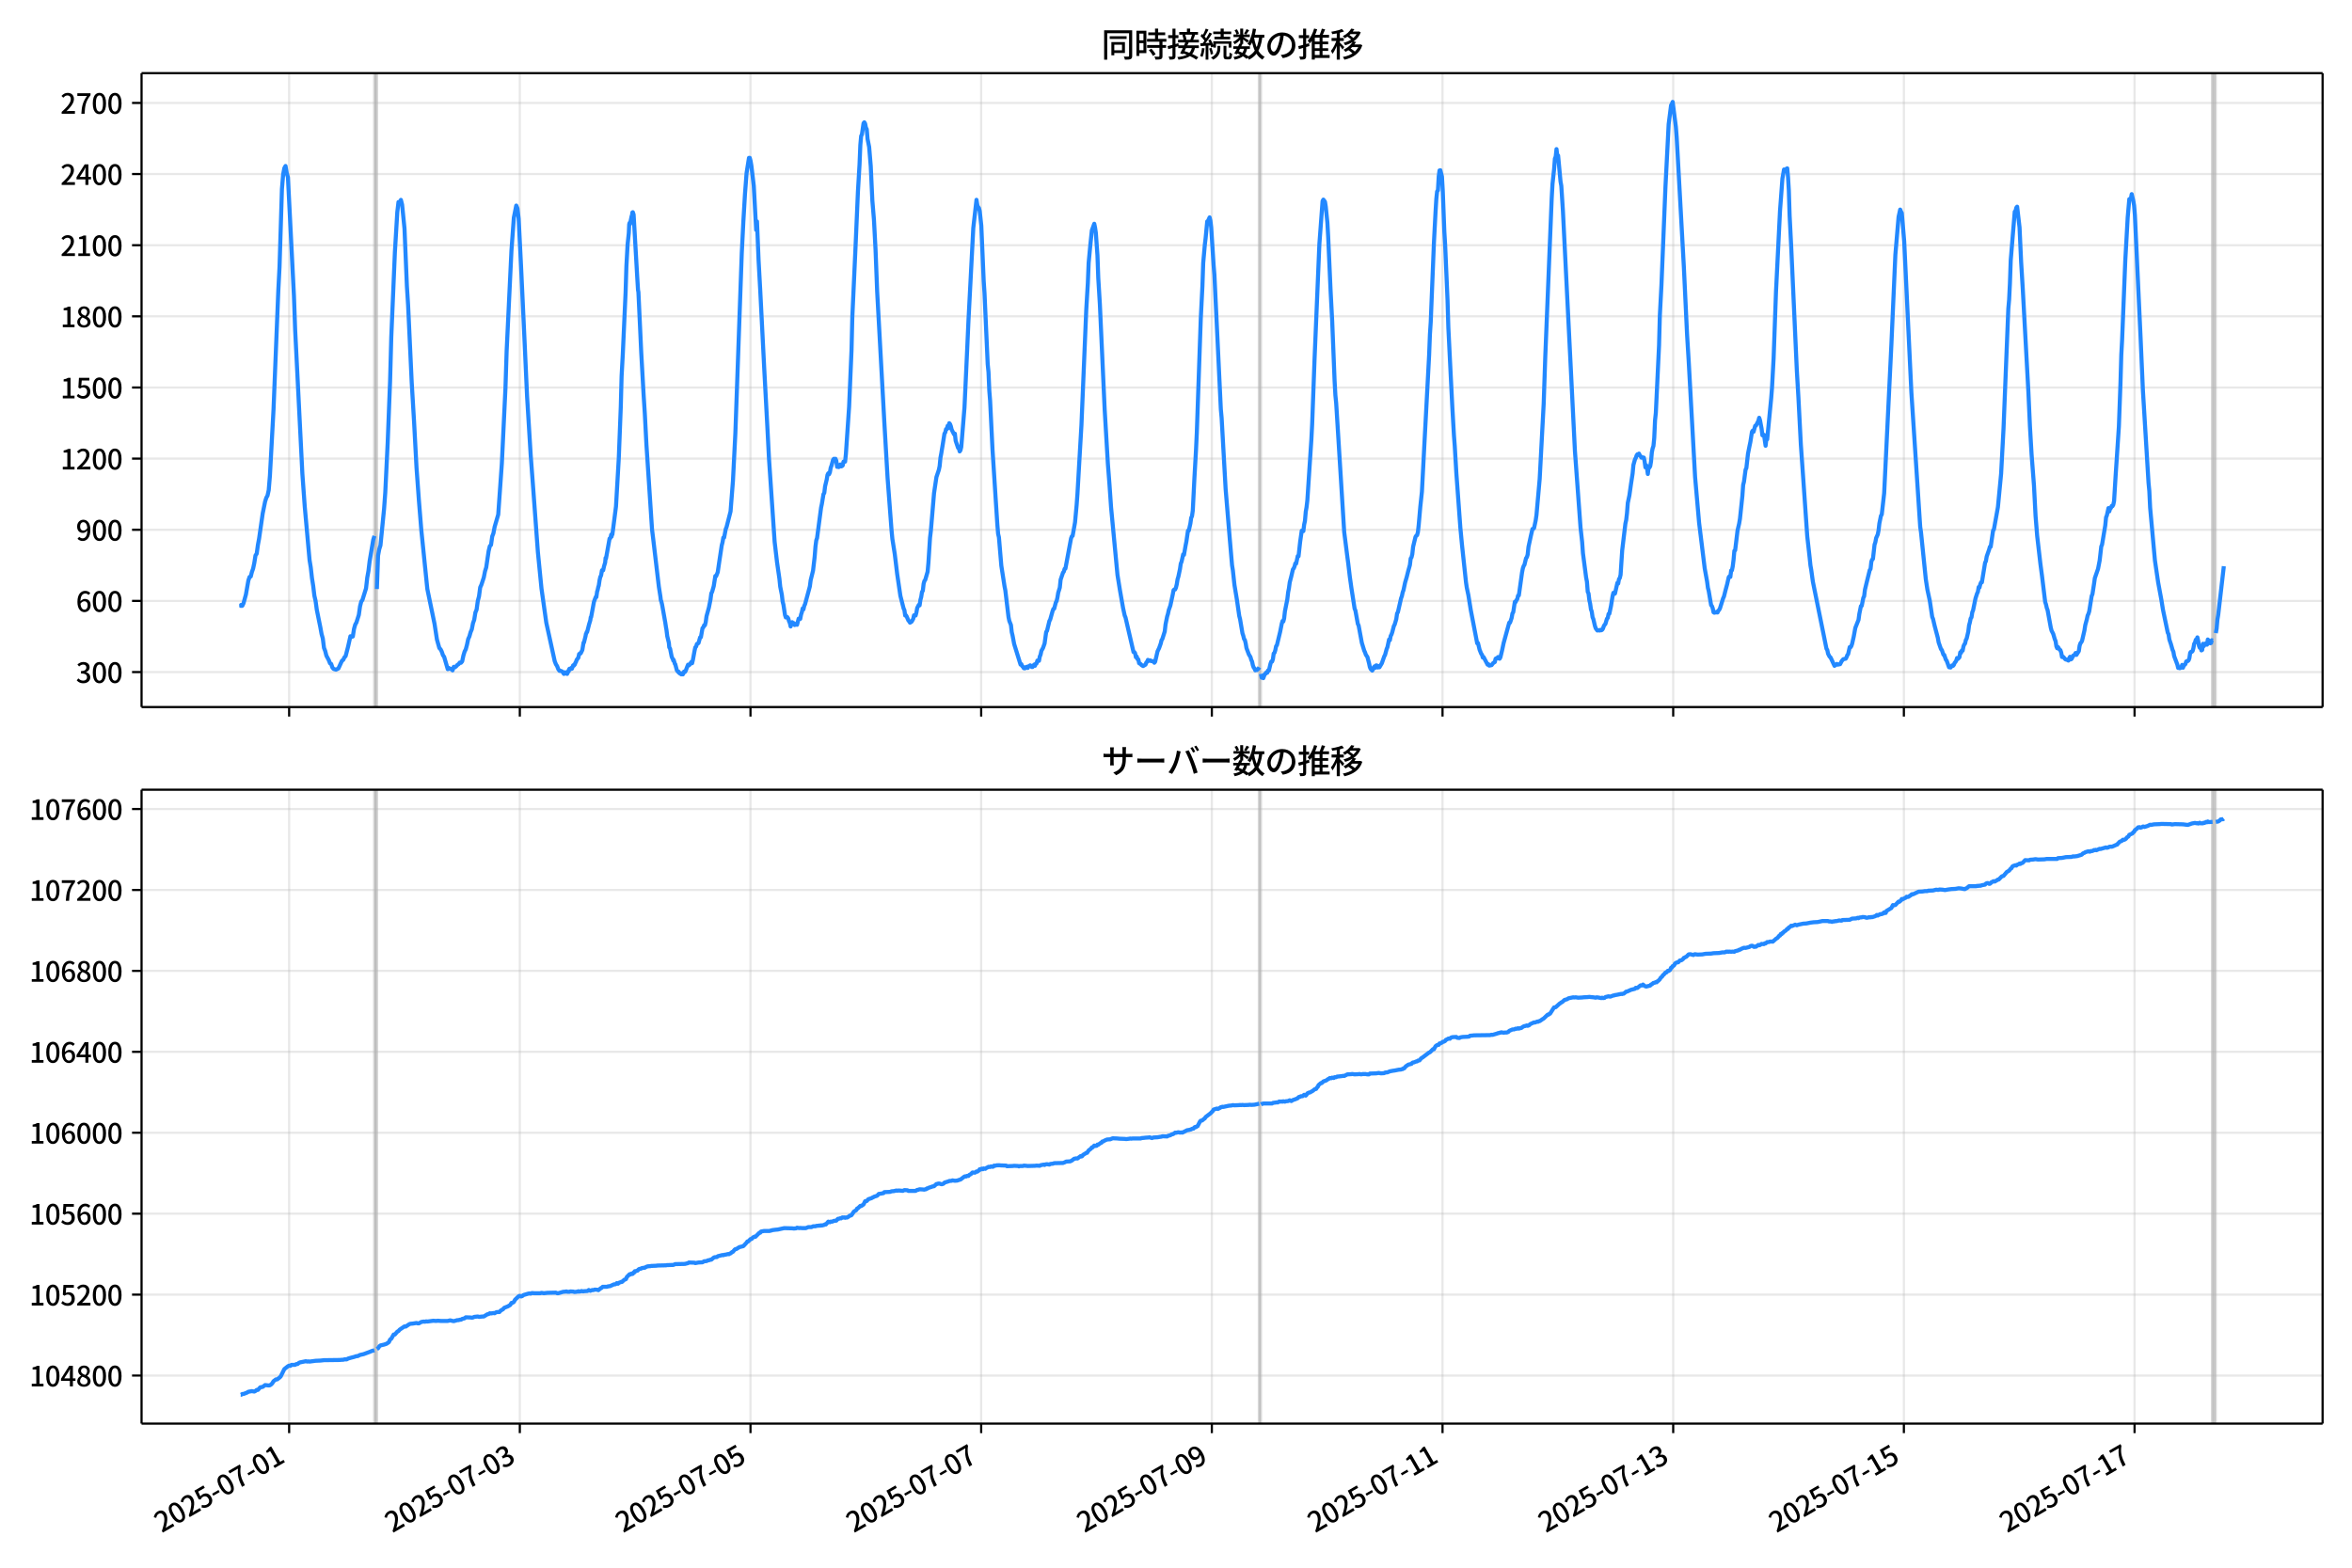 <!DOCTYPE svg  PUBLIC '-//W3C//DTD SVG 1.1//EN'  'http://www.w3.org/Graphics/SVG/1.1/DTD/svg11.dtd'>
<svg version="1.1" viewBox="0 0 864 576" xmlns="http://www.w3.org/2000/svg" xmlns:xlink="http://www.w3.org/1999/xlink">
 <defs>
  <style type="text/css">*{stroke-linejoin: round; stroke-linecap: butt}</style>
 </defs>
 <g id="aa">
  <g id="ab">
   <path d="m0 576h864v-576h-864z" fill="#fff"/>
  </g>
  <g id="ac">
   <g id="ad">
    <path d="m52 259.78h801.2v-232.9h-801.2z" fill="#fff"/>
   </g>
   <g id="ae">
    <path d="m137.55 259.78h.883v-232.9h-.883z" clip-path="url(#c)" fill="#808080" opacity=".3" stroke="#808080"/>
   </g>
   <g id="af">
    <path d="m462.53 259.78h.588v-232.9h-.588z" clip-path="url(#c)" fill="#808080" opacity=".3" stroke="#808080"/>
   </g>
   <g id="ag">
    <path d="m812.66 259.78h1.177v-232.9h-1.177z" clip-path="url(#c)" fill="#808080" opacity=".3" stroke="#808080"/>
   </g>
   <g id="ah">
    <g id="ai">
     <g id="aj">
      <path d="m106.21 259.78v-232.9" clip-path="url(#c)" fill="none" stroke="#b0b0b0" stroke-linecap="square" stroke-opacity=".3" stroke-width=".8"/>
     </g>
     <g id="ak">
      <defs>
       <path id="e" d="m0 0v3.5" stroke="#000" stroke-width=".8"/>
      </defs>
      <use x="106.215" y="259.778" stroke="#000000" stroke-width=".8" xlink:href="#e"/>
     </g>
    </g>
    <g id="al">
     <g id="am">
      <path d="m190.95 259.78v-232.9" clip-path="url(#c)" fill="none" stroke="#b0b0b0" stroke-linecap="square" stroke-opacity=".3" stroke-width=".8"/>
     </g>
     <g id="an">
      <use x="190.953" y="259.778" stroke="#000000" stroke-width=".8" xlink:href="#e"/>
     </g>
    </g>
    <g id="ao">
     <g id="ap">
      <path d="m275.69 259.78v-232.9" clip-path="url(#c)" fill="none" stroke="#b0b0b0" stroke-linecap="square" stroke-opacity=".3" stroke-width=".8"/>
     </g>
     <g id="aq">
      <use x="275.692" y="259.778" stroke="#000000" stroke-width=".8" xlink:href="#e"/>
     </g>
    </g>
    <g id="ar">
     <g id="as">
      <path d="m360.43 259.78v-232.9" clip-path="url(#c)" fill="none" stroke="#b0b0b0" stroke-linecap="square" stroke-opacity=".3" stroke-width=".8"/>
     </g>
     <g id="at">
      <use x="360.43" y="259.778" stroke="#000000" stroke-width=".8" xlink:href="#e"/>
     </g>
    </g>
    <g id="au">
     <g id="av">
      <path d="m445.17 259.78v-232.9" clip-path="url(#c)" fill="none" stroke="#b0b0b0" stroke-linecap="square" stroke-opacity=".3" stroke-width=".8"/>
     </g>
     <g id="aw">
      <use x="445.168" y="259.778" stroke="#000000" stroke-width=".8" xlink:href="#e"/>
     </g>
    </g>
    <g id="ax">
     <g id="ay">
      <path d="m529.91 259.78v-232.9" clip-path="url(#c)" fill="none" stroke="#b0b0b0" stroke-linecap="square" stroke-opacity=".3" stroke-width=".8"/>
     </g>
     <g id="az">
      <use x="529.907" y="259.778" stroke="#000000" stroke-width=".8" xlink:href="#e"/>
     </g>
    </g>
    <g id="ba">
     <g id="bb">
      <path d="m614.65 259.78v-232.9" clip-path="url(#c)" fill="none" stroke="#b0b0b0" stroke-linecap="square" stroke-opacity=".3" stroke-width=".8"/>
     </g>
     <g id="bc">
      <use x="614.645" y="259.778" stroke="#000000" stroke-width=".8" xlink:href="#e"/>
     </g>
    </g>
    <g id="bd">
     <g id="be">
      <path d="m699.38 259.78v-232.9" clip-path="url(#c)" fill="none" stroke="#b0b0b0" stroke-linecap="square" stroke-opacity=".3" stroke-width=".8"/>
     </g>
     <g id="bf">
      <use x="699.384" y="259.778" stroke="#000000" stroke-width=".8" xlink:href="#e"/>
     </g>
    </g>
    <g id="bg">
     <g id="bh">
      <path d="m784.12 259.78v-232.9" clip-path="url(#c)" fill="none" stroke="#b0b0b0" stroke-linecap="square" stroke-opacity=".3" stroke-width=".8"/>
     </g>
     <g id="bi">
      <use x="784.122" y="259.778" stroke="#000000" stroke-width=".8" xlink:href="#e"/>
     </g>
    </g>
   </g>
   <g id="bj">
    <g id="bk">
     <g id="bl">
      <path d="m52 246.93h801.2" clip-path="url(#c)" fill="none" stroke="#b0b0b0" stroke-linecap="square" stroke-opacity=".3" stroke-width=".8"/>
     </g>
     <g id="bm">
      <defs>
       <path id="h" d="m0 0h-3.5" stroke="#000" stroke-width=".8"/>
      </defs>
      <use x="52" y="246.926" stroke="#000000" stroke-width=".8" xlink:href="#h"/>
     </g>
     <g id="bn">
      <!-- 300 -->
      <g transform="translate(27.9 250.91) scale(.1 -.1)">
       <defs>
        <path id="n" transform="scale(.016)" d="m1715-90q-371 0-656 90t-503 240q-217 150-377 323l359 474q211-205 479-359 269-153 634-153 269 0 467 92 199 93 311 266t112 423q0 256-125 451t-429 300q-304 106-835 106v551q467 0 732 105 266 106 384 291 119 186 119 423 0 307-192 489-192 183-531 183-269 0-503-119-233-118-438-316l-384 460q282 256 614 413 333 157 737 157 422 0 748-144 327-144 512-413 186-269 186-659 0-403-221-685-221-281-592-422v-26q269-70 490-227t349-400 128-557q0-422-215-726-214-304-573-468-358-163-787-163z"/>
        <path id="a" transform="scale(.016)" d="m1830-90q-460 0-806 275-346 276-535 823-188 547-188 1366 0 820 188 1357 189 538 535 803 346 266 806 266 461 0 800-269 340-269 528-803 189-534 189-1354 0-819-189-1366-188-547-528-823-339-275-800-275zm0 589q237 0 422 185 186 186 288 599 103 413 103 1091 0 679-103 1082-102 403-288 582-185 180-422 180-236 0-422-180-186-179-292-582-105-403-105-1082 0-678 105-1091 106-413 292-599 186-185 422-185z"/>
       </defs>
       <use xlink:href="#n"/>
       <use transform="translate(57)" xlink:href="#a"/>
       <use transform="translate(114)" xlink:href="#a"/>
      </g>
     </g>
    </g>
    <g id="bo">
     <g id="bp">
      <path d="m52 220.79h801.2" clip-path="url(#c)" fill="none" stroke="#b0b0b0" stroke-linecap="square" stroke-opacity=".3" stroke-width=".8"/>
     </g>
     <g id="bq">
      <use x="52" y="220.787" stroke="#000000" stroke-width=".8" xlink:href="#h"/>
     </g>
     <g id="br">
      <!-- 600 -->
      <g transform="translate(27.9 224.77) scale(.1 -.1)">
       <defs>
        <path id="k" transform="scale(.016)" d="m1971-90q-339 0-634 144-294 144-518 435-224 292-352 733-128 442-128 1044 0 678 147 1161 148 483 397 784 250 301 570 445t665 144q397 0 688-147 292-147 490-359l-403-448q-128 154-327 253-198 99-409 99-307 0-567-182-259-182-413-605-153-422-153-1145 0-608 115-1002t326-589q212-195 493-195 212 0 375 121 163 122 259 343t96 522q0 300-90 511-89 212-259 320-169 109-419 109-211 0-451-134t-458-461l-25 538q134 192 313 323t374 201q196 71 375 71 397 0 694-163 298-163 467-490 170-326 170-825 0-468-195-817-195-348-512-544-317-195-701-195z"/>
       </defs>
       <use xlink:href="#k"/>
       <use transform="translate(57)" xlink:href="#a"/>
       <use transform="translate(114)" xlink:href="#a"/>
      </g>
     </g>
    </g>
    <g id="bs">
     <g id="bt">
      <path d="m52 194.65h801.2" clip-path="url(#c)" fill="none" stroke="#b0b0b0" stroke-linecap="square" stroke-opacity=".3" stroke-width=".8"/>
     </g>
     <g id="bu">
      <use x="52" y="194.648" stroke="#000000" stroke-width=".8" xlink:href="#h"/>
     </g>
     <g id="bv">
      <!-- 900 -->
      <g transform="translate(27.9 198.63) scale(.1 -.1)">
       <defs>
        <path id="r" transform="scale(.016)" d="m1562-90q-410 0-708 150-297 151-502 356l403 461q141-160 346-256t422-96q224 0 425 102 202 103 352 333 151 230 237 614 87 384 87 941 0 589-115 970t-323 563-496 182q-205 0-372-118-166-118-262-336t-96-525q0-301 86-512 87-211 259-323 173-112 417-112 224 0 460 141 237 141 448 461l32-544q-134-180-313-314t-371-208-384-74q-391 0-689 166-297 167-467 496-169 330-169 823 0 467 195 816t515 541 698 192q339 0 636-138 298-137 519-419 221-281 349-710t128-1018q0-691-141-1187t-391-807q-249-310-563-461-313-150-652-150z"/>
       </defs>
       <use xlink:href="#r"/>
       <use transform="translate(57)" xlink:href="#a"/>
       <use transform="translate(114)" xlink:href="#a"/>
      </g>
     </g>
    </g>
    <g id="bw">
     <g id="bx">
      <path d="m52 168.51h801.2" clip-path="url(#c)" fill="none" stroke="#b0b0b0" stroke-linecap="square" stroke-opacity=".3" stroke-width=".8"/>
     </g>
     <g id="by">
      <use x="52" y="168.509" stroke="#000000" stroke-width=".8" xlink:href="#h"/>
     </g>
     <g id="bz">
      <!-- 1200 -->
      <g transform="translate(22.2 172.49) scale(.1 -.1)">
       <defs>
        <path id="f" transform="scale(.016)" d="m544 0v608h1037v3277h-845v467q333 58 579 147 247 90 451 218h557v-4109h915v-608h-2694z"/>
        <path id="b" transform="scale(.016)" d="m282 0v429q697 621 1164 1136 468 515 701 956 234 442 234 826 0 256-87 451-86 196-262 301-176 106-445 106-275 0-506-151-230-150-422-368l-416 410q301 333 637 518 336 186 803 186 429 0 749-176t496-493 176-745q0-455-224-919t-615-935q-390-470-889-950 186 20 394 36t374 16h1184v-634h-3046z"/>
       </defs>
       <use xlink:href="#f"/>
       <use transform="translate(57)" xlink:href="#b"/>
       <use transform="translate(114)" xlink:href="#a"/>
       <use transform="translate(171)" xlink:href="#a"/>
      </g>
     </g>
    </g>
    <g id="ca">
     <g id="cb">
      <path d="m52 142.37h801.2" clip-path="url(#c)" fill="none" stroke="#b0b0b0" stroke-linecap="square" stroke-opacity=".3" stroke-width=".8"/>
     </g>
     <g id="cc">
      <use x="52" y="142.37" stroke="#000000" stroke-width=".8" xlink:href="#h"/>
     </g>
     <g id="cd">
      <!-- 1500 -->
      <g transform="translate(22.2 146.36) scale(.1 -.1)">
       <defs>
        <path id="j" transform="scale(.016)" d="m1715-90q-365 0-653 90t-506 237q-217 147-383 307l352 480q134-134 294-246t361-183q202-70 452-70 262 0 473 118 212 119 333 346 122 227 122 541 0 460-247 716-246 256-649 256-224 0-384-64t-365-198l-365 237 141 2240h2387v-627h-1747l-109-1204q154 77 307 118 154 42 340 42 397 0 723-160t518-490q192-329 192-847 0-519-224-887t-586-560q-361-192-777-192z"/>
       </defs>
       <use xlink:href="#f"/>
       <use transform="translate(57)" xlink:href="#j"/>
       <use transform="translate(114)" xlink:href="#a"/>
       <use transform="translate(171)" xlink:href="#a"/>
      </g>
     </g>
    </g>
    <g id="ce">
     <g id="cf">
      <path d="m52 116.23h801.2" clip-path="url(#c)" fill="none" stroke="#b0b0b0" stroke-linecap="square" stroke-opacity=".3" stroke-width=".8"/>
     </g>
     <g id="cg">
      <use x="52" y="116.232" stroke="#000000" stroke-width=".8" xlink:href="#h"/>
     </g>
     <g id="ch">
      <!-- 1800 -->
      <g transform="translate(22.2 120.22) scale(.1 -.1)">
       <defs>
        <path id="l" transform="scale(.016)" d="m1830-90q-441 0-787 163-345 164-547 448-202 285-202 650 0 314 122 557t314 419 403 291v32q-256 186-442 458-185 272-185 643 0 365 176 640t480 425q304 151 694 151 410 0 704-160t457-439q164-278 164-649 0-237-96-448t-234-381q-137-169-291-278v-32q218-115 397-285 179-169 288-406t109-557q0-346-189-628-189-281-532-448-342-166-803-166zm314 2708q205 198 310 419 106 221 106 464 0 211-83 384t-247 272q-163 99-393 99-288 0-480-183-192-182-192-502 0-256 134-429 135-172 359-294t486-230zm-294-2170q236 0 418 89 183 90 285 253 103 164 103 388 0 211-90 367-89 157-246 272-157 116-368 215t-454 195q-244-173-398-426-153-252-153-553 0-237 118-416 119-179 324-282 205-102 461-102z"/>
       </defs>
       <use xlink:href="#f"/>
       <use transform="translate(57)" xlink:href="#l"/>
       <use transform="translate(114)" xlink:href="#a"/>
       <use transform="translate(171)" xlink:href="#a"/>
      </g>
     </g>
    </g>
    <g id="ci">
     <g id="cj">
      <path d="m52 90.093h801.2" clip-path="url(#c)" fill="none" stroke="#b0b0b0" stroke-linecap="square" stroke-opacity=".3" stroke-width=".8"/>
     </g>
     <g id="ck">
      <use x="52" y="90.093" stroke="#000000" stroke-width=".8" xlink:href="#h"/>
     </g>
     <g id="cl">
      <!-- 2100 -->
      <g transform="translate(22.2 94.078) scale(.1 -.1)">
       <use xlink:href="#b"/>
       <use transform="translate(57)" xlink:href="#f"/>
       <use transform="translate(114)" xlink:href="#a"/>
       <use transform="translate(171)" xlink:href="#a"/>
      </g>
     </g>
    </g>
    <g id="cm">
     <g id="cn">
      <path d="m52 63.954h801.2" clip-path="url(#c)" fill="none" stroke="#b0b0b0" stroke-linecap="square" stroke-opacity=".3" stroke-width=".8"/>
     </g>
     <g id="co">
      <use x="52" y="63.954" stroke="#000000" stroke-width=".8" xlink:href="#h"/>
     </g>
     <g id="cp">
      <!-- 2400 -->
      <g transform="translate(22.2 67.939) scale(.1 -.1)">
       <defs>
        <path id="m" transform="scale(.016)" d="m2170 0v3072q0 192 12 457 13 266 20 458h-26q-90-179-183-365-92-185-195-364l-921-1415h2579v-576h-3328v493l1875 2957h858v-4717h-691z"/>
       </defs>
       <use xlink:href="#b"/>
       <use transform="translate(57)" xlink:href="#m"/>
       <use transform="translate(114)" xlink:href="#a"/>
       <use transform="translate(171)" xlink:href="#a"/>
      </g>
     </g>
    </g>
    <g id="cq">
     <g id="cr">
      <path d="m52 37.815h801.2" clip-path="url(#c)" fill="none" stroke="#b0b0b0" stroke-linecap="square" stroke-opacity=".3" stroke-width=".8"/>
     </g>
     <g id="cs">
      <use x="52" y="37.815" stroke="#000000" stroke-width=".8" xlink:href="#h"/>
     </g>
     <g id="ct">
      <!-- 2700 -->
      <g transform="translate(22.2 41.8) scale(.1 -.1)">
       <defs>
        <path id="i" transform="scale(.016)" d="m1235 0q32 646 109 1187t224 1024 384 941 576 938h-2208v627h3027v-455q-409-512-665-989-256-476-397-969t-205-1053-90-1251h-755z"/>
       </defs>
       <use xlink:href="#b"/>
       <use transform="translate(57)" xlink:href="#i"/>
       <use transform="translate(114)" xlink:href="#a"/>
       <use transform="translate(171)" xlink:href="#a"/>
      </g>
     </g>
    </g>
   </g>
   <g id="cu">
    <path d="m88.418 222.44.084.174.074-.349.306.349.156-.087.416-.871.883-3.224.898-5.141.439-1.307.442-.174.416-1.655.441-1.22.441-2.091.441-2.788.441-.61.441-3.224.441-2.353 1.324-9.236.883-4.356.441-1.394.441-.784.441-2.004.441-5.315 1.324-24.309 1.765-43.826.441-8.539.883-28.666.441-5.315.441-2.353.441-.784.441 2.614.441 1.568 2.207 43.565.441 12.46 2.648 52.801.883 12.198 1.765 19.604.441 2.701.441 3.921.441 2.788.441 3.659.441 1.917.441 3.224 1.324 6.535.441 2.44.441 1.568.441 3.485.441 1.133.441 1.743.883 1.655.441 1.133.441.261.441 1.307.441.523.883.261.883-.436 1.324-2.875.441-.261.441-.958.441-.436.883-3.398.883-3.921.441.261.441-.174.441-2.788.441-1.568.441-.784.883-2.788.441-3.137.441-1.743.441-.61 1.324-4.269.441-3.921.441-2.44.441-3.659 1.324-7.842.441-1.394m.883 19.517.441-12.285.441-2.353.441-1.394 1.324-13.418.441-6.012.883-18.21.883-22.654.441-16.293 1.324-31.105.883-14.725.441-3.747.441.436.441-1.22.441 1.743.883 8.8.883 21.173.441 6.97 1.324 28.404.883 14.725.883 16.555.883 12.111.883 10.891 2.207 21.608 2.648 12.808.883 5.751.883 3.137.441.436.441.871.441 1.307.441.61 1.324 4.531.441-.436.441.349h.441l.441.523.441-1.307.441.174.441-.349.441-.523.441-.261.441-.61.441.087.441-.523.441-2.091.441-1.481.441-.871.441-1.655.441-2.091.441-.958.441-1.568.441-1.046.441-2.265.441-1.22.441-2.701.441-1.046.441-3.224.441-1.655.441-3.311.441-.958.883-2.701.441-2.265.441-1.394.883-6.012.441-1.83.441-.436.441-3.137.441-1.133.441-2.353 1.324-4.531 1.324-18.733 1.324-27.62.441-13.766 1.765-36.856.883-12.111.883-4.444.441 1.046.441 3.747.883 17.6 1.324 28.23.883 19.43 1.324 21.521.883 11.763 1.765 23.961 1.324 13.418 1.765 12.547 3.089 14.115.441 1.133.441.697.441 1.133.441.61h.441l.588.261.588.871.147-.087.294-.523.294.436.147-.087.294.261.294-.61.147-.523.147.174.147-.784.147-.174h.147l.147.174.147-.174.147.087.147-.436.147.349.441-1.22.147.174.147-.087.147-.436.147.087.294-.784.147-.174.294-.871.147-.087.294-.523.147-.087.294-1.394.147.087.294-.436.147.087.588-1.22.441-2.701h.147l.588-2.353.147-.871.147-.174.147-.523h.147l.736-2.875.294-.958.147-.523.147-1.046.147-.087 1.03-5.576.441-1.22.294-.697.147.174.294-2.091.147-.349.294-1.394.147-.349.294-2.004.294-1.307.147-.174.147-.436.294-1.743.147-.087.147.174.147-.087.294-1.394.441-1.481.147-1.655.147.261 1.324-7.406h.147l.147-.174.147-.436.147-.784.147.697.147-1.046.147.261 1.324-10.281 1.03-17.774.736-18.907.294-11.153.441-8.103 1.03-22.741.294-9.584.441-8.016.441-4.182.147-3.224.147-.523.147.436.588-2.875.147-.349.147-1.046.147-.087.294.871 1.324 22.915.294 4.792.147.784.588 12.547.441 9.584.883 15.683.441 6.883.588 11.327 2.06 31.192.441 3.572 2.06 17.426.588 3.747.147 1.307.147.261.294 1.22 1.177 6.622.294 1.917.147.784.294 2.353.588 2.44.147 1.655.294.436.588 2.962.294.697.147.174.147.61.147-.261.294.958.147.523.147.087.588 2.265.441.523.147-.087.147.436.294.087.147.261.294-.174.147.436.147-.349.441.349.294-.61.147-.436.294.174.294-.436.588-1.568.294-.697.294.261.294-.261.588-.958.294.436.294-1.22.588-3.224.294-1.394.294-.261.294-.958.588-.349.588-2.091.294-.087.588-3.311.294-.261.294-.784h.294l.294-1.133.294-2.178.883-3.224.588-2.962.294-2.265.294-.523.588-2.091.588-3.747.294.087.588-1.481.588-4.008.883-5.838.294-1.133.294-1.743h.294l.588-3.137.294-.697 1.471-5.751.883-11.24.883-17.426 2.354-66.219.588-11.763.588-9.933.588-7.755.883-5.576h.294l.294 1.133.294 1.743.883 7.406.883 16.206.294-3.137.588 14.376.588 10.63 1.471 28.84 1.177 21.957.588 11.414 2.06 30.408.883 7.58.883 6.099.294 2.875.588 2.962.294 2.527.294 1.133.588 3.834.294.871.294-.174.294.087.294.436.294 1.046.294.61.294 1.307.294-1.133.294-.436.294.61.294-.261.294.697.294-.349.588.261.588-2.265.588.087.294-1.568.294-.871.294-1.394.294.349.294-1.307.294-.61 1.765-6.535.294-2.265.588-2.353.294-1.22.588-5.053.294-3.747.294-2.265.294-.871 1.471-11.153.294-1.394.588-3.572.294-.436.294-2.44.588-2.44.294-1.743.294-.61.294.349.294-.697.294-1.655.294-.784.588-2.178.294-.349.294.261.294-.261.294.697.294 2.265.294-.087.294.174.294-.349.294-.61.294.697.294-.087.294-.261.294-1.394h.588l.294-2.875 1.177-17.339.883-20.737.294-12.198 1.177-25.703.883-20.388.588-9.933.294-7.145.294-3.311.294-.61.588-4.095.294-.349.294.523.294 1.481.294.523.294 3.572.588 2.962.588 7.058.588 12.634.588 7.058.588 11.065.588 15.248 2.648 48.27 1.177 20.214 1.471 19.43.294 3.05.883 5.576.883 7.319 1.177 8.016 1.177 4.618.294.61.294 2.004.294-.087.294.523.588 1.394.294.261.294.523.588-.349.588-1.046.294-1.307.588.087.294-1.133.294-1.655.588-1.133.294.174.294-2.004.294-1.046.294-1.917.294-.349.294-2.614.294-1.046.294-.349.883-3.05.294-3.311.588-9.149.294-2.44 1.177-13.941.883-5.925.883-2.614.294-1.394.294-3.05.294-1.568.588-3.572.588-3.747.294-.436.294-1.22h.294l.294-1.22.294.784.294-1.743.294.349.294.784.294 1.22.883 1.743.294-.261.294 2.614.883 2.614.294.174.294 1.133.294-.436.294-1.22 1.177-14.464.883-18.994.588-13.069 1.765-33.893 1.177-10.368.294 1.917.294.784.294.261.294 1.133.588 5.402.883 20.388.294 4.356 1.177 26.139.294 2.962.294 6.796.294 3.659.883 18.036 1.177 18.297.588 9.062.294 3.572.294 1.22.883 10.456 1.177 7.58.294 1.481 1.177 9.846.294 1.394.588 1.481.294 2.614.294 1.22.588 3.137 2.354 7.58.294-.174.294.697.294.261.294.523.294.087.294-.087.294-.436.294-.087.294.436.294-.61.294-.087.294-.261.294.174.294.436h.294l.588-.871.294.436.294-.784.294-.087.294-1.046.294.174.294-.087.294-1.568.294-.697.294-1.394.588-1.046.588-1.655.588-4.269.294-.349.883-3.659.294-.523.883-3.137.294-.784.294-.087.588-2.265.294-.523.294-1.22.294-1.83.588-1.917.294-2.875.883-2.614.294-.349.294-1.046.294-.087 2.06-11.065.294-.784.294-.174.883-4.966.588-6.361.294-4.008.883-15.248.588-10.107 1.765-42.258.588-9.933.294-7.406.588-6.273.588-5.663.883-2.44.294 1.394.294 2.004.588 8.277.294 8.19.588 9.671 1.765 38.686 1.177 19.953.588 7.58.588 8.452 2.354 24.832.883 5.489 1.177 6.709.588 2.701.294.697 2.942 12.721h.294l.294.436.294 1.481.294-.261.294.958.294.087.294 1.394.588.349.294.349.588.349.883-.523.294-.784.294-.261.294-.697.588.349.294-.174.294.261.588.087.294-.087.294.61.294-.349.883-3.834.588-1.22.588-1.655.294-1.22.294-.436.883-2.788.294-2.614.588-2.875.294-.958.294-1.394.588-1.655.883-4.095.294-1.568.294-.261h.294l.294-.697.294-1.22.294-1.83.294-.958.588-2.788.294-2.004.294-.697.588-2.701.294.174.588-3.398.294-1.481.588-4.008h.294l.588-2.614.294-2.091.294-.61.294-2.091.588-11.763.588-10.368.294-6.273 1.471-42.345.588-11.588.294-8.626.588-6.622.294-2.44.588-6.186.294-.174.588-1.307.294 1.22.294 2.527.883 13.854.294 3.572 2.354 49.315.294 3.224 1.471 26.139 1.471 17.687.883 10.281.294 1.83.588 5.402.883 5.315.883 6.099.294 1.133.883 5.228.294.871.294 1.22.294.349.294 1.22.294 1.743.883 2.353.588.958.294 1.046.294.61.294 1.394.294.784.294.349.294.697.294-.261.294.174.294-.349.294-.174.294-.523m.588 2.44.294 1.394.294-.087.294.261.588-1.568.294-.087.294-.523.294.174.294-.871.294.087.588-2.527.294-.784h.294l.294-.871.294-2.091.294-.261.294-.958.294-1.481.294-.349 1.177-4.879.588-2.962.294-1.046.294.174.294-1.133.294-2.614.588-2.962.294-1.481.294-2.527.294-1.481.294-2.178.588-2.265.588-2.527.294-.349.294-.697.294-1.133.294.087.588-2.788.294.087.588-5.315.588-4.095.588.174.294-2.44.294-1.307.294-3.398.294-1.655.294-2.527 1.471-22.305.294-5.751.883-23.961 1.765-42.084 1.177-15.858.294-.523.588.784.294 1.83.588 5.838.294 5.228.883 19.778.588 11.153.883 21.957.294 5.315.294 2.962 2.942 47.311 1.177 9.236.294 2.178.588 4.966.588 4.182 1.177 7.58.294.697.883 4.879.294.61 1.177 6.361.883 2.875.294.61.294.871.588.871.588 2.265.294 1.394.294.697.588.61.294-.436.294-.784.294-.349.294.523.294-.871.294.087.294.697.294-.523.294.436.883-1.481.883-2.527.294-.523.588-2.178.294-.697.588-2.788.294.261.294-1.568.294-.523.294-.871.588-2.265.294-.523.588-2.004.294-2.091.294-.436 1.177-5.141.294-.784.294-1.394.294-.784.588-2.788.588-2.004.588-2.353.588-2.091.294-2.44.294-.349.294-1.22.294-2.701.883-3.659.294-.436.294-.174.294-1.133.294-2.614.588-6.709.588-5.489.883-16.99 1.765-33.196.294-7.58.294-4.531 1.177-29.188.588-11.24.294-4.879.294-2.788.294-.349.294-5.141.294-2.178.294-.087.588 2.353.294 5.053.588 15.248.294 4.792.883 20.388.294 9.933.883 17.862.588 11.588.588 10.281.294 3.834.588 10.02 1.471 20.04.588 6.186 1.471 13.766.294 2.004.588 2.788.883 5.489 2.354 12.198.294-.087.588 2.44.588 1.481.294.349.294 1.046.294-.174 1.471 2.788.294-.174.294.523.883-.174.588-.784.588-.349.294-1.22.294-.174h.294l.294-.436.294.523.294.087.294-.523.588-2.44.588-2.788 2.06-7.493h.294l.588-1.743.294-1.655.294-.436.588-3.834.294.087.294-.697.294-.349.294-1.307.294-.087 1.177-8.452.294-1.481.294-.871.294-.436.588-2.44.294-.349.294-.958.294-2.788.883-4.095.588-2.527.294-.087.294-.261.588-2.788.294-2.004 1.177-13.244 1.471-27.62.588-17.426 2.354-58.028.294-5.315.588-5.489.294-3.834.294-.697.294-2.788.294 2.527.294-.174.883 9.497.294 1.655.588 9.149 4.413 88.262 2.06 28.143.588 5.315.294 4.095 1.177 8.974.294 1.481.294 3.747.294.61.294 2.44.294 1.307.294 2.091.294.784.294 2.091.294.697.588 2.527.294.871.588.784.294-.087.588.087.294-.261.294.174.294-.174.294-.436.294-.871.294-.523.294-.261.588-2.004.294-.261.294-1.481.294-.087.588-2.788.588-3.659.294-1.22.294.436.294-.174.883-3.921.294.261.294-1.655.294-.349.294-1.22.588-8.974 1.177-9.846.294-1.307.294-2.527.294-3.747.588-2.788.588-4.182.588-3.834.294-3.137.588-2.091.294-.523.294-.871.294-.436h.294l.294-.261.294.697.294.261.294.523.588-.087.294.087.294 1.394.294 2.178.294-.784.294 1.133.294 2.091.294-2.527.294.174.294-.523.294-1.743.294-3.311.294-1.481.294-.871.294-2.962.294-6.448.294-2.788 1.177-24.745.294-10.978.588-11.24 1.471-36.072 1.177-23.002.883-6.97.294-.436.294-.784 1.177 9.149.294 3.747 2.648 47.921 1.177 24.745.588 9.584 2.354 42.694 1.471 16.816 2.06 16.729.883 4.879.294 2.265.294 1.133.883 5.228.294.349.294.784.294 1.481.294.174.294-.174.294.087.294-.261.294.261.294-.61.294-.349.294-.523 1.177-3.747.294-.61.588-2.353.588-2.178.588-2.614.294-.349.294.261.294-2.353.294-.087.294-1.481.294-2.353.294-3.311.294-.174.883-7.319.588-2.527.294-1.743.883-8.364.294-4.095.294-1.133.588-4.444.294-.61.588-5.228.588-2.962.294-1.394.588-3.747.294-.436.294.436.588-2.178.294-.087.883-1.743.294-1.133.294.871.588 3.137.294 2.44.294-.174h.294l.588 4.008.294-2.614.294.261 1.471-15.161.294-3.747.588-10.891.883-24.571 1.471-29.624.883-11.85.588-3.311.294.61.294.087.294-.958.294-.174.294 3.224.294 4.879.294 9.323.588 11.588 2.06 45.307.588 10.02.883 17.165.883 12.547 1.471 21.173.883 7.842.294 2.875.294 1.655.588 4.269 5.002 24.658.294.436.294 1.394.588 1.133.294.174 1.471 3.137.294-.261.294-.087.294-.349.294.261.883-.174.588-1.133.588-.697.883-.174.294-.523.294-.784.294-.349.588-2.614.294.087.294-.436.294-.871.588-2.614.588-3.224 1.177-2.962.294-2.178.588-2.875.294-.087.588-2.962.294-.523.294-2.44.588-2.44 1.177-4.792.294-.349.294-2.701.294-.784.294-.261.588-5.228.294-.871.294-1.568.588-1.307.294-1.481.294-2.527.588-2.875.294-.436.883-7.842 2.648-54.456 1.471-33.196 1.177-13.854.588-2.701.294.784.294.436.883 10.456 2.648 55.589 3.236 49.315.294 2.004 1.765 17.252.588 3.834.883 4.095.883 5.925.294.697.588 2.527 1.177 4.444.294 1.655.883 2.527.294.261.588 1.743.294.087.588 1.743.294.349.883 2.44.588.087.588-.784.294.174.294-.349.294-.784.294-.261.294-.523.294-.958.294.349.588-.61.294-1.83.294.174.294-.871.294.087.294-1.568.294-.697.294-.349.294-1.307.294-.523.588-2.527.294-2.353.294-1.046.294-1.481.294-.349.294-1.917.294-.697.883-4.356.588-1.83.294-.61.294-1.743.294.174.294-1.22.294-.697h.294l1.177-7.232.294-.523.294-1.743.883-2.527.294-1.046h.294l.883-6.012.294-.349 1.471-8.19 1.177-12.285.883-16.555.883-22.131.883-21.957.294-3.311.294-6.012.294-8.452 1.471-17.862.294-.261.294-1.22.294-.349.883 7.58.588 12.808.588 9.671 2.06 37.727.588 12.982.588 10.107.883 11.501.588 11.24.588 7.319 1.177 10.194.588 4.444 1.177 9.671.294.871.294 1.307.294.784 1.177 6.448.294 1.133.588 1.133.588 2.004.294.697.294 1.917.294.697.294-.436.588.958.294.174.294.871.294 1.655.294-.174.294.261.588.697.294.174h.294l.588.349.294-.871.294-.523.294.958.294-.174.588-1.22.294-.087.294-.349.294-.523.294.697.883-1.394.294-2.004.294-.871.294-.349.294-.523.883-3.834.294-1.917.588-2.178.294-1.394.294-.61.294-.958.883-5.576.294-.697.588-3.834.294-2.091 1.177-3.398.588-3.05.588-5.141.294-.697 1.177-7.058.294-2.962.294-.697.588-2.701.294 1.22.294-.958.294-.261.294-.784.294.087.294-.523.294-1.394.588-9.584 1.177-17.774.588-16.032.294-10.281.294-5.402 1.177-29.363.883-15.77.588-6.709h.294l.294-.174.294-1.655.588 2.44.294 1.743.294 3.572.883 19.169 1.177 25.268.883 20.04 2.06 33.806.294 3.05.294 6.099 1.765 19.43 1.177 8.016 1.177 6.361.588 3.659 1.765 8.452.294.61.294 1.917.588 1.743.588 2.091.294.61.294 1.655 1.177 3.137.294 1.22.294-.261.294.349.294-.087.294-.261.294-.871.294 1.046.294-.784.588-.523.294-.958.294-.174h.294l.294-.261.294-.784.294-2.004.294-.349h.294l.294-.261.294-1.046.294-1.655.294-.436.294-1.046h.294l.294-.871.294 1.307.294 1.83.294.697.294-.349.294 1.307.294-.174.294-2.265.294.871.588-.958.588.436.294-1.917.294.349.294.871.294.174.294-.087.294-1.046.294.174m1.177-2.788.294-1.655.294-3.311.294-1.743 2.06-17.862v0" clip-path="url(#c)" fill="none" stroke="#28f" stroke-linecap="square" stroke-width="1.5"/>
   </g>
   <g id="cv">
    <path d="m52 259.78v-232.9" fill="none" stroke="#000" stroke-linecap="square" stroke-width=".8"/>
   </g>
   <g id="cw">
    <path d="m853.2 259.78v-232.9" fill="none" stroke="#000" stroke-linecap="square" stroke-width=".8"/>
   </g>
   <g id="cx">
    <path d="m52 259.78h801.2" fill="none" stroke="#000" stroke-linecap="square" stroke-width=".8"/>
   </g>
   <g id="cy">
    <path d="m52 26.88h801.2" fill="none" stroke="#000" stroke-linecap="square" stroke-width=".8"/>
   </g>
   <g id="cz">
    <!-- 同時接続数の推移 -->
    <g transform="translate(404.6 20.88) scale(.12 -.12)">
     <defs>
      <path id="x" transform="scale(.016)" d="m1587 3936h3232v-518h-3232v518zm320-1114h557v-2534h-557v2534zm301 0h2291v-2086h-2291v512h1734v1069h-1734v505zm-1683 2260h5113v-570h-4524v-5056h-589v5626zm4768 0h595v-4896q0-250-67-397t-227-218q-160-77-426-96t-675-19q-13 83-45 192t-77 218q-45 108-89 185 281-13 527-13 247 0 330 0 83 7 118 42 36 35 36 112v4890z"/>
      <path id="v" transform="scale(.016)" d="m2714 4672h3238v-525h-3238v525zm-244-1235h3712v-538h-3712v538zm20-1184h3635v-531h-3635v531zm1523 3155h595v-2310h-595v2310zm832-2451h589v-2823q0-230-61-364-61-135-227-199-167-70-423-86t-633-16q-20 121-78 285-57 163-121 284 275-6 509-9t310-3q77 6 106 28 29 23 29 93v2810zm-2023-1677 487 282q153-160 313-352t294-381q135-189 206-343l-519-313q-64 153-189 348-124 196-278 394-154 199-314 365zm-2086 3718h1619v-4281h-1619v544h1056v3187h-1056v550zm32-1843h1293v-537h-1293v537zm-320 1843h563v-4832h-563v4832z"/>
      <path id="w" transform="scale(.016)" d="m3866 5408h614v-870h-614v870zm-1479-653h3597v-518h-3597v518zm-230-1485h4e3v-518h-4e3v518zm825 922 519 102q64-160 121-342 58-182 96-352 39-170 45-304l-544-128q-6 134-42 313-35 180-83 365-48 186-112 346zm1856 109 589-71q-96-275-202-557-105-281-195-486l-518 77q58 147 122 329 64 183 118 372t86 336zm-2643-2106h3943v-518h-3943v518zm1408 685 602-115q-167-371-362-784t-390-797-362-685l-525 179q160 288 346 666t368 784 323 752zm-659-2157 358 403q352-102 733-240 381-137 752-304 371-166 697-336 327-169 558-329l-384-461q-218 160-532 336-313 176-685 345-371 170-755 323-384 154-742 263zm1894 1114 583-71q-122-550-353-944-230-393-604-662t-922-435q-547-167-1296-269-25 128-93 269-67 141-137 230 678 64 1168 192t819 349q330 221 531 550 202 330 304 791zm-4684 217q396 90 953 240 557 151 1120 311l77-544q-525-154-1053-311-528-156-963-284l-134 588zm121 2093h1965v-563h-1965v563zm819 1248h576v-5229q0-236-51-374t-192-208q-141-77-355-99-214-23-541-16-13 115-64 288t-109 294q205-6 381-6t234 0q64 0 92 28 29 29 29 93v5229z"/>
      <path id="u" transform="scale(.016)" d="m4058 5408h595v-1798h-595v1798zm-1415-563h3443v-499h-3443v499zm231-992h3008v-499h-3008v499zm-224-877h3475v-1203h-531v729h-2432v-729h-512v1203zm1964-877h551v-1881q0-122 22-157 23-35 106-35 25 0 92 0 68 0 135 0t99 0q51 0 83 54t45 224 19 515q90-70 234-131t259-93q-19-429-83-662-64-234-183-326-118-93-316-93-39 0-103 0t-134 0-138 0q-67 0-99 0-237 0-365 64t-176 218q-48 153-48 422v1881zm-1164-6h550v-455q0-243-48-528-48-284-186-579-137-294-409-572-272-279-727-503-70 90-192 208-121 118-230 195 416 205 665 438 250 234 371 474 122 240 164 467 42 228 42 413v442zm-2240 3309 524-192q-121-244-259-503-137-259-275-496t-259-416l-410 173q122 186 246 438 125 253 240 515 116 263 193 481zm716-743 500-230q-224-359-496-756-272-396-548-764-275-368-518-650l-358 205q179 211 377 483 199 272 387 569 189 298 358 592 170 295 298 551zm-1721-665 307 403q166-154 339-340 173-185 320-364t224-327l-326-460q-77 160-218 348-141 189-314 384-172 196-332 356zm1485-832 435 179q128-211 249-458 122-246 215-474 93-227 137-412l-473-211q-32 185-119 422-86 237-201 486-115 250-243 468zm-1530-583q422 26 998 54 576 29 1184 68l7-499q-570-45-1127-84-556-38-992-70l-70 531zm1702-992 436 135q121-276 214-596t118-556l-454-148q-26 237-112 563-86 327-202 602zm-1363 109 499-83q-57-455-163-897-105-441-253-748-51 32-134 73-83 42-170 83-86 42-144 62 148 294 234 697t131 813zm691 627h525v-2861h-525v2861z"/>
      <path id="p" transform="scale(.016)" d="m224 2022h3187v-499h-3187v499zm51 2247h3111v-487h-3111v487zm1127-1735 563-121q-154-320-333-672t-352-679q-173-326-326-582l-532 173q148 243 324 566t345 669q170 346 311 646zm934-832 563-64q-89-480-262-838t-461-614-701-432-976-298q-25 128-99 269t-157 237q659 102 1085 303 426 202 666 554t342 883zm422 3597 519-211q-147-218-298-436-150-217-278-377l-403 186q121 173 252 413 132 240 208 425zm-1203 109h563v-2957h-563v2957zm-1075-320 448 186q134-192 246-420 112-227 157-393l-467-211q-38 172-147 406t-237 432zm1094-1050 397-236q-160-263-400-529-240-265-519-489-278-224-553-378-51 103-141 237-89 135-179 218 269 109 534 294 266 186 493 416 228 231 368 467zm487-204q83-45 246-145 163-99 352-211t346-211 221-150l-327-423q-83 77-230 198-147 122-317 253-170 132-327 250-156 119-259 189l295 250zm1798 396h2311v-556h-2311v556zm115 1178 615-90q-103-640-263-1235t-384-1101q-224-505-512-889-44 57-134 134t-186 157-166 125q275 339 473 796 199 458 340 995 141 538 217 1108zm1223-1510 614-58q-147-1101-445-1940-297-838-813-1443-515-604-1321-1014-26 71-90 177-64 105-134 208-70 102-128 159 742 346 1212 880 471 535 730 1290 260 755 375 1741zm-1005-135q134-851 387-1597 253-745 659-1305 407-560 1002-874-70-57-154-150-83-93-154-189-70-96-121-179-633 371-1056 988-422 618-688 1434-265 816-425 1783l550 89zm-3309-3065 327 416q377-148 754-330 378-182 701-378 324-195 548-368l-416-435q-211 179-519 378-307 198-666 383-358 186-729 334z"/>
      <path id="t" transform="scale(.016)" d="m3686 4378q-64-493-163-1041-99-547-265-1084-192-653-432-1104t-522-688-595-237q-320 0-596 221-275 221-448 621-172 400-172 931 0 537 220 1017 221 480 611 851 391 372 909 583 519 211 1121 211 576 0 1040-186 464-185 793-515 330-329 502-771 173-441 173-941 0-672-278-1194-278-521-816-851-538-329-1318-444l-378 601q166 20 307 42t263 48q307 70 585 217 279 148 496 375 218 227 342 534 125 308 125 692t-122 713q-121 330-358 573-236 243-582 380-346 138-781 138-525 0-935-186-409-185-694-489-284-304-432-656-147-352-147-678 0-365 89-605 90-240 224-355 135-115 276-115t288 144 297 457q151 314 298 800 147 461 246 982 100 522 145 1021l684-12z"/>
      <path id="q" transform="scale(.016)" d="m2995 2925h2893v-519h-2893v519zm0-1280h2893v-519h-2893v519zm-64-1299h3232v-557h-3232v557zm1312 3577h563v-3763h-563v3763zm429 1466 634-141q-154-390-340-794-185-403-339-684l-512 140q103 199 208 458 106 259 195 528 90 269 154 493zm-1472 25 582-147q-153-518-371-1018-217-499-483-931t-573-758q-38 64-109 160-70 96-147 198-77 103-141 160 416 416 733 1034t509 1302zm128-1203h2720v-537h-2720v-4205h-582v4422l313 320h269zm-3174-2157q396 90 953 240 557 151 1120 311l77-544q-525-154-1053-311-528-156-963-284l-134 588zm121 2093h1965v-563h-1965v563zm819 1248h576v-5229q0-236-51-374t-192-208q-141-77-355-99-214-23-541-16-13 115-64 288t-109 294q205-6 381-6t234 0q64 0 92 28 29 29 29 93v5229z"/>
      <path id="o" transform="scale(.016)" d="m4051 5402 595-109q-281-493-729-941t-1107-806q-39 64-106 144t-141 153q-73 74-137 119 608 288 1011 678t614 762zm-77-557h1511v-493h-1863l352 493zm1293 0h109l109 25 384-179q-192-505-496-905t-695-701q-390-301-845-519-454-217-947-358-44 109-137 253t-176 227q448 109 867 294 419 186 777 445 359 259 631 592t419 730v96zm-1990-954 377 307q167-96 336-218 170-121 320-249 151-128 247-237l-397-332q-90 108-237 236t-317 259q-169 132-329 234zm1107-934 595-109q-307-538-803-1031-496-492-1232-876-38 64-102 144t-138 156q-74 77-138 116 455 217 807 483t604 554q253 288 407 563zm-90-589h1460v-506h-1818l358 506zm1268 0h121l109 26 384-167q-192-614-531-1075t-787-794q-448-332-983-553-534-221-1129-355-45 115-132 269-86 153-176 249 551 96 1043 285 493 189 903 473 410 285 714 669t464 883v90zm-2132-1056 410 339q186-102 384-237 198-134 371-275t282-269l-435-371q-103 128-270 272-166 144-361 288t-381 253zm-2150 3533h589v-5376h-589v5376zm-992-1242h2336v-569h-2336v569zm1024-224 365-160q-96-339-231-707-134-368-291-727-157-358-336-672-179-313-365-537-44 128-134 291t-160 272q173 192 339 457 167 266 323 570 157 304 282 618t208 595zm941 1946 416-467q-314-122-695-221-380-99-784-173-403-74-780-131-20 102-71 236-51 135-102 231 358 58 732 138 375 80 711 179t573 208zm-397-2579q58-45 179-170 122-125 266-266 144-140 259-265t160-183l-352-473q-58 102-157 255-99 154-218 317-118 164-227 311-108 147-185 237l275 237z"/>
     </defs>
     <use xlink:href="#x"/>
     <use transform="translate(100)" xlink:href="#v"/>
     <use transform="translate(200)" xlink:href="#w"/>
     <use transform="translate(300)" xlink:href="#u"/>
     <use transform="translate(400)" xlink:href="#p"/>
     <use transform="translate(500)" xlink:href="#t"/>
     <use transform="translate(600)" xlink:href="#q"/>
     <use transform="translate(700)" xlink:href="#o"/>
    </g>
   </g>
  </g>
  <g id="da">
   <g id="db">
    <path d="m52 523.06h801.2v-232.9h-801.2z" fill="#fff"/>
   </g>
   <g id="dc">
    <path d="m137.55 523.06h.883v-232.9h-.883z" clip-path="url(#d)" fill="#808080" opacity=".3" stroke="#808080"/>
   </g>
   <g id="dd">
    <path d="m462.53 523.06h.588v-232.9h-.588z" clip-path="url(#d)" fill="#808080" opacity=".3" stroke="#808080"/>
   </g>
   <g id="de">
    <path d="m812.66 523.06h1.177v-232.9h-1.177z" clip-path="url(#d)" fill="#808080" opacity=".3" stroke="#808080"/>
   </g>
   <g id="df">
    <g id="dg">
     <g id="dh">
      <path d="m106.21 523.06v-232.9" clip-path="url(#d)" fill="none" stroke="#b0b0b0" stroke-linecap="square" stroke-opacity=".3" stroke-width=".8"/>
     </g>
     <g id="di">
      <use x="106.215" y="523.055" stroke="#000000" stroke-width=".8" xlink:href="#e"/>
     </g>
     <g id="dj">
      <!-- 2025-07-01 -->
      <g transform="translate(59.425 563.33) rotate(-30) scale(.1 -.1)">
       <defs>
        <path id="g" transform="scale(.016)" d="m301 1536v544h1689v-544h-1689z"/>
       </defs>
       <use xlink:href="#b"/>
       <use transform="translate(57)" xlink:href="#a"/>
       <use transform="translate(114)" xlink:href="#b"/>
       <use transform="translate(171)" xlink:href="#j"/>
       <use transform="translate(228)" xlink:href="#g"/>
       <use transform="translate(263.7)" xlink:href="#a"/>
       <use transform="translate(320.7)" xlink:href="#i"/>
       <use transform="translate(377.7)" xlink:href="#g"/>
       <use transform="translate(413.4)" xlink:href="#a"/>
       <use transform="translate(470.4)" xlink:href="#f"/>
      </g>
     </g>
    </g>
    <g id="dk">
     <g id="dl">
      <path d="m190.95 523.06v-232.9" clip-path="url(#d)" fill="none" stroke="#b0b0b0" stroke-linecap="square" stroke-opacity=".3" stroke-width=".8"/>
     </g>
     <g id="dm">
      <use x="190.953" y="523.055" stroke="#000000" stroke-width=".8" xlink:href="#e"/>
     </g>
     <g id="dn">
      <!-- 2025-07-03 -->
      <g transform="translate(144.16 563.33) rotate(-30) scale(.1 -.1)">
       <use xlink:href="#b"/>
       <use transform="translate(57)" xlink:href="#a"/>
       <use transform="translate(114)" xlink:href="#b"/>
       <use transform="translate(171)" xlink:href="#j"/>
       <use transform="translate(228)" xlink:href="#g"/>
       <use transform="translate(263.7)" xlink:href="#a"/>
       <use transform="translate(320.7)" xlink:href="#i"/>
       <use transform="translate(377.7)" xlink:href="#g"/>
       <use transform="translate(413.4)" xlink:href="#a"/>
       <use transform="translate(470.4)" xlink:href="#n"/>
      </g>
     </g>
    </g>
    <g id="do">
     <g id="dp">
      <path d="m275.69 523.06v-232.9" clip-path="url(#d)" fill="none" stroke="#b0b0b0" stroke-linecap="square" stroke-opacity=".3" stroke-width=".8"/>
     </g>
     <g id="dq">
      <use x="275.692" y="523.055" stroke="#000000" stroke-width=".8" xlink:href="#e"/>
     </g>
     <g id="dr">
      <!-- 2025-07-05 -->
      <g transform="translate(228.9 563.33) rotate(-30) scale(.1 -.1)">
       <use xlink:href="#b"/>
       <use transform="translate(57)" xlink:href="#a"/>
       <use transform="translate(114)" xlink:href="#b"/>
       <use transform="translate(171)" xlink:href="#j"/>
       <use transform="translate(228)" xlink:href="#g"/>
       <use transform="translate(263.7)" xlink:href="#a"/>
       <use transform="translate(320.7)" xlink:href="#i"/>
       <use transform="translate(377.7)" xlink:href="#g"/>
       <use transform="translate(413.4)" xlink:href="#a"/>
       <use transform="translate(470.4)" xlink:href="#j"/>
      </g>
     </g>
    </g>
    <g id="ds">
     <g id="dt">
      <path d="m360.43 523.06v-232.9" clip-path="url(#d)" fill="none" stroke="#b0b0b0" stroke-linecap="square" stroke-opacity=".3" stroke-width=".8"/>
     </g>
     <g id="du">
      <use x="360.43" y="523.055" stroke="#000000" stroke-width=".8" xlink:href="#e"/>
     </g>
     <g id="dv">
      <!-- 2025-07-07 -->
      <g transform="translate(313.64 563.33) rotate(-30) scale(.1 -.1)">
       <use xlink:href="#b"/>
       <use transform="translate(57)" xlink:href="#a"/>
       <use transform="translate(114)" xlink:href="#b"/>
       <use transform="translate(171)" xlink:href="#j"/>
       <use transform="translate(228)" xlink:href="#g"/>
       <use transform="translate(263.7)" xlink:href="#a"/>
       <use transform="translate(320.7)" xlink:href="#i"/>
       <use transform="translate(377.7)" xlink:href="#g"/>
       <use transform="translate(413.4)" xlink:href="#a"/>
       <use transform="translate(470.4)" xlink:href="#i"/>
      </g>
     </g>
    </g>
    <g id="dw">
     <g id="dx">
      <path d="m445.17 523.06v-232.9" clip-path="url(#d)" fill="none" stroke="#b0b0b0" stroke-linecap="square" stroke-opacity=".3" stroke-width=".8"/>
     </g>
     <g id="dy">
      <use x="445.168" y="523.055" stroke="#000000" stroke-width=".8" xlink:href="#e"/>
     </g>
     <g id="dz">
      <!-- 2025-07-09 -->
      <g transform="translate(398.38 563.33) rotate(-30) scale(.1 -.1)">
       <use xlink:href="#b"/>
       <use transform="translate(57)" xlink:href="#a"/>
       <use transform="translate(114)" xlink:href="#b"/>
       <use transform="translate(171)" xlink:href="#j"/>
       <use transform="translate(228)" xlink:href="#g"/>
       <use transform="translate(263.7)" xlink:href="#a"/>
       <use transform="translate(320.7)" xlink:href="#i"/>
       <use transform="translate(377.7)" xlink:href="#g"/>
       <use transform="translate(413.4)" xlink:href="#a"/>
       <use transform="translate(470.4)" xlink:href="#r"/>
      </g>
     </g>
    </g>
    <g id="ea">
     <g id="eb">
      <path d="m529.91 523.06v-232.9" clip-path="url(#d)" fill="none" stroke="#b0b0b0" stroke-linecap="square" stroke-opacity=".3" stroke-width=".8"/>
     </g>
     <g id="ec">
      <use x="529.907" y="523.055" stroke="#000000" stroke-width=".8" xlink:href="#e"/>
     </g>
     <g id="ed">
      <!-- 2025-07-11 -->
      <g transform="translate(483.12 563.33) rotate(-30) scale(.1 -.1)">
       <use xlink:href="#b"/>
       <use transform="translate(57)" xlink:href="#a"/>
       <use transform="translate(114)" xlink:href="#b"/>
       <use transform="translate(171)" xlink:href="#j"/>
       <use transform="translate(228)" xlink:href="#g"/>
       <use transform="translate(263.7)" xlink:href="#a"/>
       <use transform="translate(320.7)" xlink:href="#i"/>
       <use transform="translate(377.7)" xlink:href="#g"/>
       <use transform="translate(413.4)" xlink:href="#f"/>
       <use transform="translate(470.4)" xlink:href="#f"/>
      </g>
     </g>
    </g>
    <g id="ee">
     <g id="ef">
      <path d="m614.65 523.06v-232.9" clip-path="url(#d)" fill="none" stroke="#b0b0b0" stroke-linecap="square" stroke-opacity=".3" stroke-width=".8"/>
     </g>
     <g id="eg">
      <use x="614.645" y="523.055" stroke="#000000" stroke-width=".8" xlink:href="#e"/>
     </g>
     <g id="eh">
      <!-- 2025-07-13 -->
      <g transform="translate(567.86 563.33) rotate(-30) scale(.1 -.1)">
       <use xlink:href="#b"/>
       <use transform="translate(57)" xlink:href="#a"/>
       <use transform="translate(114)" xlink:href="#b"/>
       <use transform="translate(171)" xlink:href="#j"/>
       <use transform="translate(228)" xlink:href="#g"/>
       <use transform="translate(263.7)" xlink:href="#a"/>
       <use transform="translate(320.7)" xlink:href="#i"/>
       <use transform="translate(377.7)" xlink:href="#g"/>
       <use transform="translate(413.4)" xlink:href="#f"/>
       <use transform="translate(470.4)" xlink:href="#n"/>
      </g>
     </g>
    </g>
    <g id="ei">
     <g id="ej">
      <path d="m699.38 523.06v-232.9" clip-path="url(#d)" fill="none" stroke="#b0b0b0" stroke-linecap="square" stroke-opacity=".3" stroke-width=".8"/>
     </g>
     <g id="ek">
      <use x="699.384" y="523.055" stroke="#000000" stroke-width=".8" xlink:href="#e"/>
     </g>
     <g id="el">
      <!-- 2025-07-15 -->
      <g transform="translate(652.59 563.33) rotate(-30) scale(.1 -.1)">
       <use xlink:href="#b"/>
       <use transform="translate(57)" xlink:href="#a"/>
       <use transform="translate(114)" xlink:href="#b"/>
       <use transform="translate(171)" xlink:href="#j"/>
       <use transform="translate(228)" xlink:href="#g"/>
       <use transform="translate(263.7)" xlink:href="#a"/>
       <use transform="translate(320.7)" xlink:href="#i"/>
       <use transform="translate(377.7)" xlink:href="#g"/>
       <use transform="translate(413.4)" xlink:href="#f"/>
       <use transform="translate(470.4)" xlink:href="#j"/>
      </g>
     </g>
    </g>
    <g id="em">
     <g id="en">
      <path d="m784.12 523.06v-232.9" clip-path="url(#d)" fill="none" stroke="#b0b0b0" stroke-linecap="square" stroke-opacity=".3" stroke-width=".8"/>
     </g>
     <g id="eo">
      <use x="784.122" y="523.055" stroke="#000000" stroke-width=".8" xlink:href="#e"/>
     </g>
     <g id="ep">
      <!-- 2025-07-17 -->
      <g transform="translate(737.33 563.33) rotate(-30) scale(.1 -.1)">
       <use xlink:href="#b"/>
       <use transform="translate(57)" xlink:href="#a"/>
       <use transform="translate(114)" xlink:href="#b"/>
       <use transform="translate(171)" xlink:href="#j"/>
       <use transform="translate(228)" xlink:href="#g"/>
       <use transform="translate(263.7)" xlink:href="#a"/>
       <use transform="translate(320.7)" xlink:href="#i"/>
       <use transform="translate(377.7)" xlink:href="#g"/>
       <use transform="translate(413.4)" xlink:href="#f"/>
       <use transform="translate(470.4)" xlink:href="#i"/>
      </g>
     </g>
    </g>
   </g>
   <g id="eq">
    <g id="er">
     <g id="es">
      <path d="m52 505.41h801.2" clip-path="url(#d)" fill="none" stroke="#b0b0b0" stroke-linecap="square" stroke-opacity=".3" stroke-width=".8"/>
     </g>
     <g id="et">
      <use x="52" y="505.407" stroke="#000000" stroke-width=".8" xlink:href="#h"/>
     </g>
     <g id="eu">
      <!-- 104800 -->
      <g transform="translate(10.8 509.39) scale(.1 -.1)">
       <use xlink:href="#f"/>
       <use transform="translate(57)" xlink:href="#a"/>
       <use transform="translate(114)" xlink:href="#m"/>
       <use transform="translate(171)" xlink:href="#l"/>
       <use transform="translate(228)" xlink:href="#a"/>
       <use transform="translate(285)" xlink:href="#a"/>
      </g>
     </g>
    </g>
    <g id="ev">
     <g id="ew">
      <path d="m52 475.67h801.2" clip-path="url(#d)" fill="none" stroke="#b0b0b0" stroke-linecap="square" stroke-opacity=".3" stroke-width=".8"/>
     </g>
     <g id="ex">
      <use x="52" y="475.67" stroke="#000000" stroke-width=".8" xlink:href="#h"/>
     </g>
     <g id="ey">
      <!-- 105200 -->
      <g transform="translate(10.8 479.66) scale(.1 -.1)">
       <use xlink:href="#f"/>
       <use transform="translate(57)" xlink:href="#a"/>
       <use transform="translate(114)" xlink:href="#j"/>
       <use transform="translate(171)" xlink:href="#b"/>
       <use transform="translate(228)" xlink:href="#a"/>
       <use transform="translate(285)" xlink:href="#a"/>
      </g>
     </g>
    </g>
    <g id="ez">
     <g id="fa">
      <path d="m52 445.93h801.2" clip-path="url(#d)" fill="none" stroke="#b0b0b0" stroke-linecap="square" stroke-opacity=".3" stroke-width=".8"/>
     </g>
     <g id="fb">
      <use x="52" y="445.933" stroke="#000000" stroke-width=".8" xlink:href="#h"/>
     </g>
     <g id="fc">
      <!-- 105600 -->
      <g transform="translate(10.8 449.92) scale(.1 -.1)">
       <use xlink:href="#f"/>
       <use transform="translate(57)" xlink:href="#a"/>
       <use transform="translate(114)" xlink:href="#j"/>
       <use transform="translate(171)" xlink:href="#k"/>
       <use transform="translate(228)" xlink:href="#a"/>
       <use transform="translate(285)" xlink:href="#a"/>
      </g>
     </g>
    </g>
    <g id="fd">
     <g id="fe">
      <path d="m52 416.2h801.2" clip-path="url(#d)" fill="none" stroke="#b0b0b0" stroke-linecap="square" stroke-opacity=".3" stroke-width=".8"/>
     </g>
     <g id="ff">
      <use x="52" y="416.197" stroke="#000000" stroke-width=".8" xlink:href="#h"/>
     </g>
     <g id="fg">
      <!-- 106000 -->
      <g transform="translate(10.8 420.18) scale(.1 -.1)">
       <use xlink:href="#f"/>
       <use transform="translate(57)" xlink:href="#a"/>
       <use transform="translate(114)" xlink:href="#k"/>
       <use transform="translate(171)" xlink:href="#a"/>
       <use transform="translate(228)" xlink:href="#a"/>
       <use transform="translate(285)" xlink:href="#a"/>
      </g>
     </g>
    </g>
    <g id="fh">
     <g id="fi">
      <path d="m52 386.46h801.2" clip-path="url(#d)" fill="none" stroke="#b0b0b0" stroke-linecap="square" stroke-opacity=".3" stroke-width=".8"/>
     </g>
     <g id="fj">
      <use x="52" y="386.46" stroke="#000000" stroke-width=".8" xlink:href="#h"/>
     </g>
     <g id="fk">
      <!-- 106400 -->
      <g transform="translate(10.8 390.45) scale(.1 -.1)">
       <use xlink:href="#f"/>
       <use transform="translate(57)" xlink:href="#a"/>
       <use transform="translate(114)" xlink:href="#k"/>
       <use transform="translate(171)" xlink:href="#m"/>
       <use transform="translate(228)" xlink:href="#a"/>
       <use transform="translate(285)" xlink:href="#a"/>
      </g>
     </g>
    </g>
    <g id="fl">
     <g id="fm">
      <path d="m52 356.72h801.2" clip-path="url(#d)" fill="none" stroke="#b0b0b0" stroke-linecap="square" stroke-opacity=".3" stroke-width=".8"/>
     </g>
     <g id="fn">
      <use x="52" y="356.723" stroke="#000000" stroke-width=".8" xlink:href="#h"/>
     </g>
     <g id="fo">
      <!-- 106800 -->
      <g transform="translate(10.8 360.71) scale(.1 -.1)">
       <use xlink:href="#f"/>
       <use transform="translate(57)" xlink:href="#a"/>
       <use transform="translate(114)" xlink:href="#k"/>
       <use transform="translate(171)" xlink:href="#l"/>
       <use transform="translate(228)" xlink:href="#a"/>
       <use transform="translate(285)" xlink:href="#a"/>
      </g>
     </g>
    </g>
    <g id="fp">
     <g id="fq">
      <path d="m52 326.99h801.2" clip-path="url(#d)" fill="none" stroke="#b0b0b0" stroke-linecap="square" stroke-opacity=".3" stroke-width=".8"/>
     </g>
     <g id="fr">
      <use x="52" y="326.987" stroke="#000000" stroke-width=".8" xlink:href="#h"/>
     </g>
     <g id="fs">
      <!-- 107200 -->
      <g transform="translate(10.8 330.97) scale(.1 -.1)">
       <use xlink:href="#f"/>
       <use transform="translate(57)" xlink:href="#a"/>
       <use transform="translate(114)" xlink:href="#i"/>
       <use transform="translate(171)" xlink:href="#b"/>
       <use transform="translate(228)" xlink:href="#a"/>
       <use transform="translate(285)" xlink:href="#a"/>
      </g>
     </g>
    </g>
    <g id="ft">
     <g id="fu">
      <path d="m52 297.25h801.2" clip-path="url(#d)" fill="none" stroke="#b0b0b0" stroke-linecap="square" stroke-opacity=".3" stroke-width=".8"/>
     </g>
     <g id="fv">
      <use x="52" y="297.25" stroke="#000000" stroke-width=".8" xlink:href="#h"/>
     </g>
     <g id="fw">
      <!-- 107600 -->
      <g transform="translate(10.8 301.24) scale(.1 -.1)">
       <use xlink:href="#f"/>
       <use transform="translate(57)" xlink:href="#a"/>
       <use transform="translate(114)" xlink:href="#i"/>
       <use transform="translate(171)" xlink:href="#k"/>
       <use transform="translate(228)" xlink:href="#a"/>
       <use transform="translate(285)" xlink:href="#a"/>
      </g>
     </g>
    </g>
   </g>
   <g id="fx">
    <path d="m88.418 512.47h.158l.462-.297h.416l1.323-.52.458-.297 1.298-.223.883.149.441-.223.441-.372h.441l.883-.966.883-.149.883-.669 1.324.149.441-.074.441-.297.441-.446.441-.743.883-.669h.441l.883-.669.441-.446 1.324-2.676 1.324-1.041.441-.223.441.074.441-.372h1.324l.441-.297h.441l.441-.372.441-.223 2.207-.446.441.149.441-.074.441.074 2.207-.297 1.765-.074 1.324-.149 5.737-.074.883-.074h.441l.441-.149h.883l.441-.297 1.324-.372.883-.223.883-.297h.441l.883-.446 1.324-.297 2.207-.818.883-.372.883-.223m.883-.446.441-.297.441-.669.441-.372 1.324-.297.883-.297.883-.595.441-.966.441-.297.883-1.561h.441l.883-1.041.441-.223.441-.52 1.765-1.19.441.074 1.324-.892.441-.149.883-.074 1.324-.223.441.149h.441l.883-.52.883-.149.441.074.441-.149.441.074 2.207-.297.883.074.883-.074.883.074h2.648l.883-.223.883.223.441.074 1.324-.372h.441l.441-.149h.441l.441-.297.883-.223.441-.372 1.765.074.441.074.441-.074.441-.223 1.324-.149.441.149 1.324-.149h.441l1.324-.818.441-.074.441-.297.441.074.883-.149.441.074.441-.297.441-.149h.883l.441-.52.883-.52.441-.52 1.324-.52.883-.52.441-.743.441-.074.441-.297.441-.818 1.324-1.264.441-.149.441.223.441-.149.441-.372 1.765-.52.441-.074.441.074.441-.223.883.074h2.207l.441-.149.883.149 1.324-.149 3.089-.074.441.223h.441l1.765-.52 1.03-.074.147-.074.441.149h.736l.294-.149 1.177.074.294.149.736-.074.294-.074h.294l.147-.149.294.149.294-.074h.294l.294-.149.588.149.294-.074 1.324-.074.294-.223.147-.149.294.149.294.149.736-.297.294.074.588-.223 1.03.074.294.149.883-.743h.147l.588-.52h1.618l.294-.149.736-.074 1.471-.669h.441l.294-.149.147-.074.147-.223.147.149.147-.074.147.149.294-.297.294-.149.294-.074.441-.223.147.074.883-.818.294-.074.294-.149.294-.743 1.03-1.041.147.149.294-.149.147-.223h.147l.147.149.294-.074.294-.52h.294l.147-.446.147.074.736-.297h.147l.294-.372.294-.223.588-.074.294-.223.441-.074.294-.074h.441l.441-.297.588-.223 1.03-.074.294-.074 1.913-.074.294-.074 3.236-.074.294-.074 2.354-.074.736-.297 3.531-.074 1.177-.297.294-.223 2.06.074.294.149 1.177-.223 1.471-.074.588-.372.883-.074.588-.297h.294l.588-.223h.294l.883-.743.294-.149.883-.074.294-.297 1.765-.446.294.074.294-.149.588-.074.883-.223.294.074.294-.223.294-.074.588-.52.294-.074.588-.743.294-.223h.294l1.177-.743 1.471-.372 1.177-1.264.294-.446h.294l.883-.892h.294l.294-.223.294-.372.588-.297.294.074 1.471-1.487h.294l.294-.446 1.177-.223h2.06l.294-.149h.294l.294-.149 1.177-.149.883-.074 2.354-.52 2.942.074.588.074.883-.074.294-.223.883.149.294-.074.588.074h1.471l.883-.372h1.177l.588-.297h.883l.294-.149.883-.074.294-.074.294.074.294-.149.294.074.883-.223.294-.223.294.074.883-1.041.588.223.294-.223h.588l.588-.297.883-.074.588-.669h.294l.588-.223.294.074.294-.297.294-.074.294.074.294-.074.294.149.294-.149.294.074.294-.074.883-.669h.294l.294-.149.883-1.338.883-.52.294-.595.294-.074.883-.892.294.074.883-.595.588-1.19.588-.074.588-.669 1.177-.372.294-.223.294-.074.294-.223 1.177-.372.588-.669.588-.074 1.177-.223.294-.372 2.06-.074.588-.223.883-.074.883-.223.294.074.588-.074.883.074.588.074.588-.297 1.177.074.294.223h2.648l.588-.372h.294l.588-.223 1.177.074.588.074.294-.149h.294l.294-.297h.294l.294-.223 1.177-.372.294-.149.588-.074.883-.818h.294l.294-.149h.588l.588.223h.294l.588-.223.294-.372 1.471-.446.294-.149.883-.074.294-.149.883.149.883-.074.588-.223.588-.149 1.471-1.115.294-.074.294.074.294-.223h.588l.294-.372.588-.297.588-.595.883.074.588-.446.294.074.588-.446.294-.446.294.149.294-.297.294-.074.294.223.294-.297.588.149.588-.446.294-.074.294-.223.588.074.294-.223h.294l.294.149.294-.074.294-.372.294.074.883-.223.294.074.294-.074.588.074 2.06.074.294.223 2.06-.074.588-.074 1.471.074.294.149.294-.149h1.177l.294-.149.883.074.588.074 2.648-.074.588-.074 1.177.074.294-.223 1.177-.223.294.149.294-.223.588-.074.883.149.294-.223.588-.074h.294l.588-.223 3.236-.074.588-.223.588-.297 1.471-.074.588-.297.883-.669h.294l.294-.149.588.074 1.177-.892.294.149.294-.149.294-.446.883-.52.294-.223h.294l.588-.892.883-.669.294-.446h.294l.588-.669.294.149.588-.074.294-.446.294.074.883-.669.294-.074.294-.446h.294l.588-.372.883-.372 1.177-.074.883-.372 1.765.074.588.074 2.06.074.588.074 1.177-.149.294-.074.294.074.588-.074h2.942l.294-.149.883-.074.588-.074 1.177-.074.294-.074.883.297.588-.223 1.471-.074.883-.149.588-.074.294-.149 1.765.074.294-.223.883-.223.588-.372h.294l.294-.149.588-.446.294.074.883-.223.588.149.588-.074.294.074 1.765-.892.588-.074.883-.223.294-.223.588-.074.294-.446.294-.149.294.074.294-.297.294-.074.883-1.71.294-.297h.294l.294-.149.588-.52.294-.149.294-.52 1.765-1.338.883-.892.294-.52 1.177-.372.294.149.294-.074.294-.223.294-.074.294-.297h.294l.294-.149.294.074 2.06-.446.883-.074.588-.149.588.074 1.765-.074.294-.074.294.074.588-.074.588.074 1.765-.074.294-.074.588.074 1.177-.074 1.765-.372m.588.223.294-.149h.294l.294-.149h3.236l.294-.223 1.177-.149.294-.074.294.074.588-.372.294.074.588-.074.294.074.294-.149.588.149.294-.149.883-.074.588-.297.588.297.588-.372.883-.297.883-.372.294-.372.294-.149h.294l.294-.223h.588l.588-.52.588.297.294-.297.294-.52.588-.297h.294l1.177-.669.588-.52.588-.149.294-.52.294-.223.294-.669.883-.743h.294l.588-.595.883-.297.294-.149.588-.446.294-.074.294-.297.588.074.294-.223.588.149.294-.297h.588l.294-.223.883-.074 1.177-.149.294-.074.294.074 1.177-.595 1.471-.074.294-.074.883.149 1.471-.074.294-.074.588.149.883-.149.294.074.294-.074.883.149h.588l.294-.297 2.354-.074.883-.149.883.149 1.177-.074.294-.223.883-.074.883-.372 1.177-.223.588-.074 1.471-.297.883-.074.294-.149h.294l.294-.297h.294l.588-.743.588-.372.294-.223 1.177-.297.294-.372.294-.149h.294l.883-.372h.294l.294-.297.588-.074.588-.743.588-.372 2.354-1.784.294-.074 1.177-1.19.294.074.588-1.115.588-.446.588-.074.294-.52h.294l.588-.297.294-.297h.294l.588-.297.294-.446.294-.074.588-.372.588.074.294-.372.588-.223 1.471-.074.294.297.588.074h.294l.294-.223.883-.149 1.765-.074.588-.074.294-.297.883-.074.588-.074 5.885-.074.588-.149.294.074 1.765-.52.294-.149h.294l.294-.149h.294l.294-.149.883.149.588-.074h.588l.588-.223.294-.372 1.177-.52h.588l.588-.297.294.074.588-.223.294.149.294-.149.588-.074.588-.446.588-.297h.294l.588-.223.294.149.588-.223.294-.372 1.471-.669.294.074.883-.372.294.074.294-.223h.294l1.177-.818.294-.149 1.471-1.413h.294l.294-.297.294-.074 1.471-2.305.588-.074 1.471-1.338.294-.149.294-.297.294-.074.588-.52.294-.297.883-.223.588-.372 1.765-.372.294.074.588-.074.883.149 1.471-.074.588-.074 1.471-.074.588-.074.588.074.883.074.883.149.294-.149.588.074 1.177.223.294-.149.294.149.588-.074.294-.297 1.177-.297.588.149 1.177-.446h.294l.294-.149.588-.074 1.765-.372.294.074.294-.149h.294l.883-.743h.294l1.471-.669 1.471-.372.294-.372.588.074.883-.743.294-.223.294.074.294-.074.294-.297.588.52.588.223 1.471-.372.294-.372.294-.074.588-.52h.294l.588-.297.294.074.294-.372.294-.149.588-.595.294-.52.588-.52.294-.52.294-.149.588-.743h.294l.588-.669.294.074.588-.446.294-.743.294-.074.294-.52.294-.074.294-.297.294-.595.588-.372.588-.074.588-.669.588-.074.588-.446.294-.446.294-.074.294-.223.294-.074.883-.892.588-.074 1.177.297.294-.223.294-.074.883.149 1.765-.074 1.177-.223 2.06-.074.883-.149 2.06-.074 1.177-.223h.883l.588-.297.294.074.294-.074.294.074.294-.074.588.074.588-.074.588.074.294-.223 1.177-.297.294-.223h.294l.588-.372.588-.223.294-.149.588.074 1.471-.372.294-.297.588-.149.294.074.294.297.294.074.294-.149.294.074.883-.669.294.149.294-.074.588-.446.588.074h.294l.294-.297.294.074.588-.52h.588l.588-.223.294.074.294-.074.294.074 1.177-1.041.588-.372.588-.743.294-.074.294-.595.294.074.294-.446.294-.074.294-.446.588-.297.588-.669h.294l.294-.52.294-.074.588-.595.294.149 1.177-.52.588.223.588-.223 1.765-.372 1.177-.074 1.471-.297 1.177-.149 1.471-.074 1.765-.372h2.06l.294.149h.588l.588.149.294-.149h.588l.294-.149.294.074 1.177-.297.588.074h.294l.294-.223 2.648-.074.883-.446 1.471-.074.588-.223.294.149.294-.223.588-.074h.294l.294-.149.883.074.588.223.588-.074.294-.149.588.074.294-.149.294.074 1.177-.372.588-.446.294.223.294-.223.294-.074.294-.223h.588l.294-.223h.294l.294-.446.294.223h.294l.294-.743.883-.52.588-.372.294-.149.588-1.115.294.149.294-.149h.294l1.177-1.264.294.074.588-.52.294-.52.294.149.294-.223.294-.074.294-.223.294-.074.294-.372.588.074.294-.149.294-.297.294-.074.294-.372.294-.149.294.074 2.06-.966 1.471-.074.883-.149h.883l.294-.149 1.765-.074 1.177-.297.588.074h.294l.294-.149 1.177.074.883.149 1.177-.223 1.177-.149 1.471-.074 1.177-.223.883.074 1.177.223h.294l.294-.223.294-.074.883-.743h2.648l.294-.149.294.074.588-.149.294.074.588-.223 1.177-.223.294-.372.588-.223.294.074.294.223h.294l.294-.223.294-.372.294-.074.294-.223.294-.074.294.149.883-.52.294-.223h.294l1.177-1.19.588-.149.883-1.041.294-.372.883-.52.588-.743.294-.149.294-.595.294-.223.883-.297.294.149.294-.297.588-.223.294-.223.294.149.294-.297h.294l.294-.149.883-.966 1.471.074.294-.223 1.177-.074.883-.149.883.149 2.354-.074.883-.149h3.825l.294-.297 1.471-.074 1.471-.297 2.06-.074.588-.223.294.074 1.177-.149 1.471-.446.294-.149.294-.372.588-.223.294-.223 1.177-.372.294.149h.294l.294-.223h.588l.588-.372.294.074.294-.149.294.149 1.177-.52.294.074 2.06-.595.294.149.588-.149.294-.223.588-.074.294.074.588-.223 1.177-.52.294-.074.294-.446.294-.223.294-.372.588-.223.294-.149.294-.372.294.074.294-.074.588-.372.294-.446.588-.372.294-.595 1.177-.52.294-.446.294-.149.294-.595.883-.669.294-.372.588-.074.294.223.588-.223.294-.223h.294l.294.149 1.177-.372.883-.446.294.074 1.177-.223 2.06-.074.588-.074 3.531.074.294.149 1.177-.149 2.942.074 1.765.223.883-.297.588-.223 1.177-.223.588.149.294-.074.294.149.294-.074.294-.223.294.223h.883l.294-.223.294.074.588-.372.294.149.294-.297.294.223 1.471-.074m1.177 0 .883-.149.588-.372.294-.372.588-.074h.294l.294-.223v0" clip-path="url(#d)" fill="none" stroke="#28f" stroke-linecap="square" stroke-width="1.5"/>
   </g>
   <g id="fy">
    <path d="m52 523.06v-232.9" fill="none" stroke="#000" stroke-linecap="square" stroke-width=".8"/>
   </g>
   <g id="fz">
    <path d="m853.2 523.06v-232.9" fill="none" stroke="#000" stroke-linecap="square" stroke-width=".8"/>
   </g>
   <g id="ga">
    <path d="m52 523.06h801.2" fill="none" stroke="#000" stroke-linecap="square" stroke-width=".8"/>
   </g>
   <g id="gb">
    <path d="m52 290.16h801.2" fill="none" stroke="#000" stroke-linecap="square" stroke-width=".8"/>
   </g>
   <g id="gc">
    <!-- サーバー数の推移 -->
    <g transform="translate(404.6 284.16) scale(.12 -.12)">
     <defs>
      <path id="z" transform="scale(.016)" d="m4685 2893q0-621-84-1111-83-489-288-877-204-387-569-691t-928-560l-544 512q448 167 781 371 333 205 550 503 218 298 323 739 106 442 106 1075v1620q0 192-10 339-9 147-22 217h723q-6-70-22-217t-16-339v-1581zm-2304 2086q-7-64-23-199-16-134-16-313v-2317q0-128 6-256 7-128 13-224 7-96 13-140h-710q6 44 12 140 7 96 13 221 7 125 7 259v2317q0 122-10 256-9 135-28 256h723zm-1978-1197q45-12 144-22t237-20q138-9 285-9h4217q237 0 394 13t246 26v-679q-76 7-240 13-163 6-393 6h-4224q-147 0-282-3-134-3-234-10-99-6-150-12v697z"/>
      <path id="s" transform="scale(.016)" d="m621 2854q109-6 265-16 157-9 339-16 183-6 349-6 128 0 352 0t509 0 598 0q314 0 624 0 311 0 586 0t486 0q212 0 327 0 230 0 416 16t301 22v-793q-109 6-308 19-198 13-409 13-109 0-324 0-214 0-489 0t-586 0q-310 0-624 0-313 0-598 0t-509 0-352 0q-262 0-525-10-262-9-428-22v793z"/>
      <path id="y" transform="scale(.016)" d="m4941 5037q83-109 176-269t182-320q90-160 154-288l-416-179q-96 192-240 448t-272 435l416 173zm723 275q83-122 182-282 100-160 196-317 96-156 153-271l-416-186q-102 205-246 454-144 250-279 429l410 173zm-4339-3360q102 262 201 556 100 295 183 612t144 630q61 314 93 602l723-147q-19-83-45-183-26-99-48-195t-42-166q-32-154-86-394t-131-512-164-551q-86-278-182-514-115-301-269-618-153-317-326-618-173-300-346-550l-697 294q301 397 563 874t429 880zm3155 198q-96 250-215 531-118 282-243 567-124 285-246 534-122 250-224 429l659 218q96-179 221-429t253-535q128-284 249-566 122-281 218-525 90-230 195-518 106-288 211-592 106-304 195-589 90-285 154-515l-729-237q-84 352-199 736t-240 768-259 723z"/>
     </defs>
     <use xlink:href="#z"/>
     <use transform="translate(100)" xlink:href="#s"/>
     <use transform="translate(200)" xlink:href="#y"/>
     <use transform="translate(300)" xlink:href="#s"/>
     <use transform="translate(400)" xlink:href="#p"/>
     <use transform="translate(500)" xlink:href="#t"/>
     <use transform="translate(600)" xlink:href="#q"/>
     <use transform="translate(700)" xlink:href="#o"/>
    </g>
   </g>
  </g>
 </g>
 <defs>
  <clipPath id="c">
   <rect x="52" y="26.88" width="801.2" height="232.9"/>
  </clipPath>
  <clipPath id="d">
   <rect x="52" y="290.16" width="801.2" height="232.9"/>
  </clipPath>
 </defs>
</svg>
